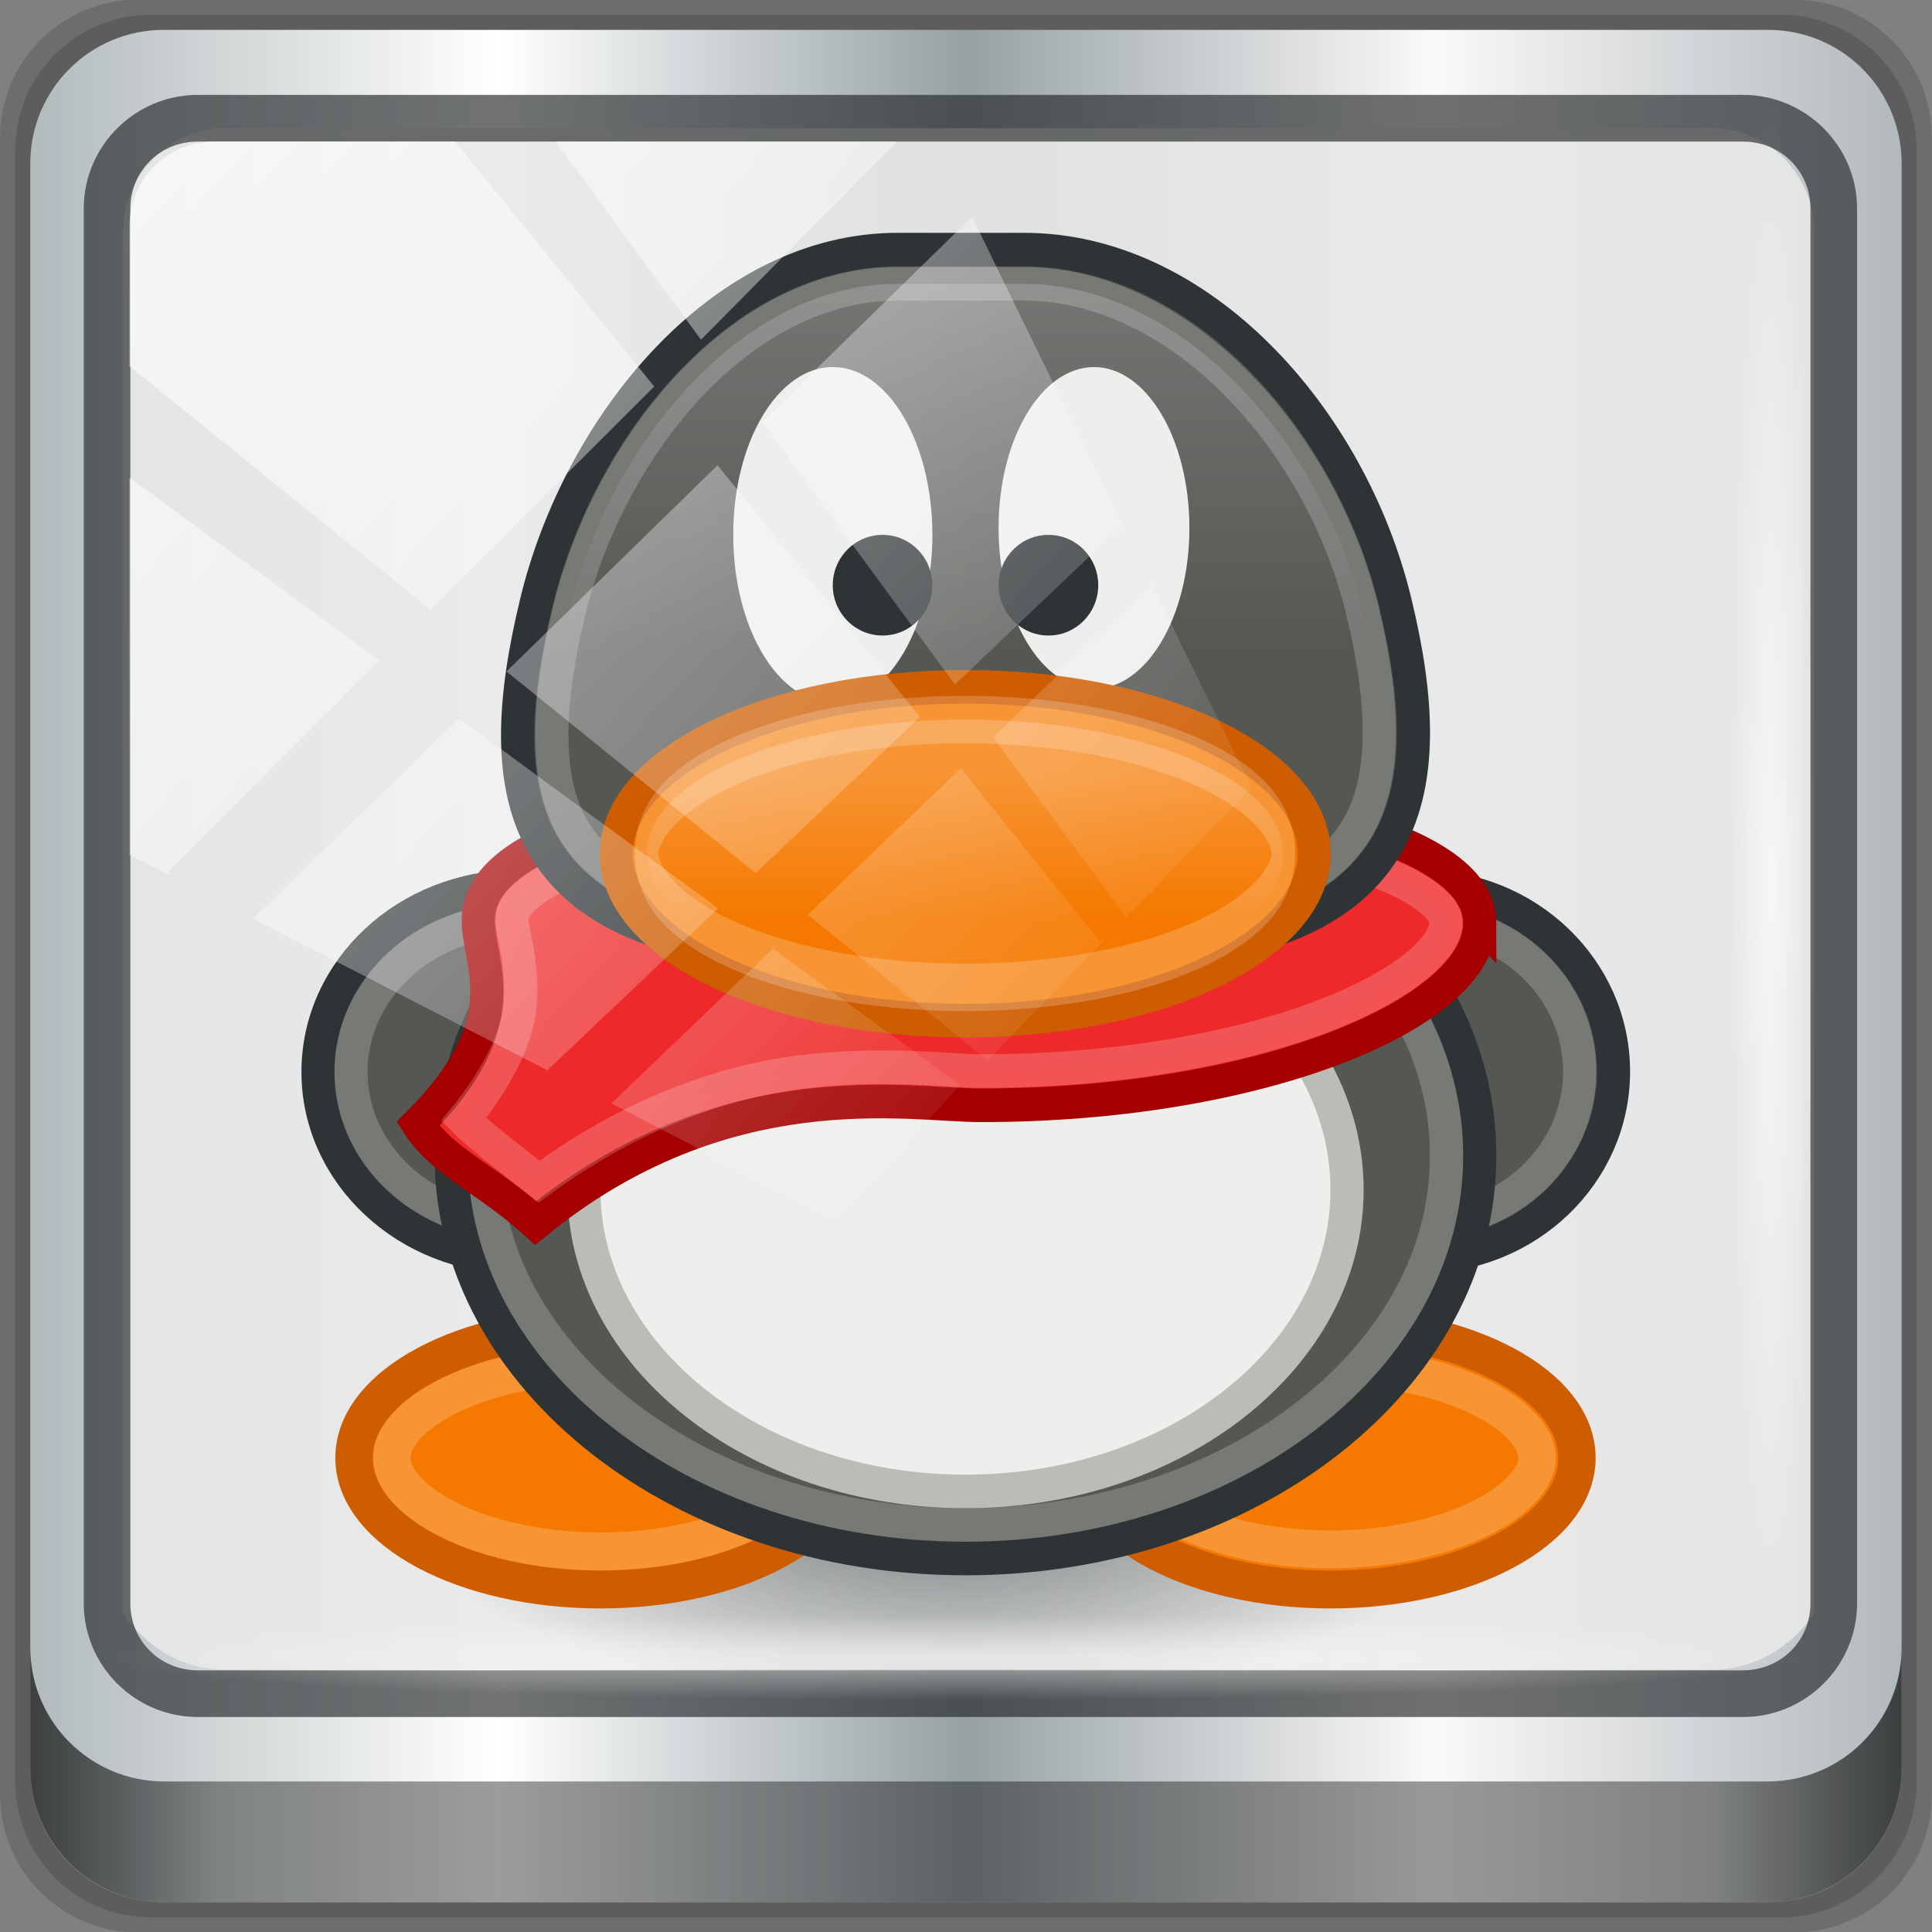 <?xml version="1.0" encoding="UTF-8" standalone="no"?>
<!-- Created with Inkscape (http://www.inkscape.org/) -->

<svg
   xmlns:dc="http://purl.org/dc/elements/1.1/"
   xmlns:cc="http://creativecommons.org/ns#"
   xmlns:rdf="http://www.w3.org/1999/02/22-rdf-syntax-ns#"
   xmlns:svg="http://www.w3.org/2000/svg"
   xmlns="http://www.w3.org/2000/svg"
   xmlns:xlink="http://www.w3.org/1999/xlink"
   xmlns:sodipodi="http://sodipodi.sourceforge.net/DTD/sodipodi-0.dtd"
   xmlns:inkscape="http://www.inkscape.org/namespaces/inkscape"
   width="96"
   height="96"
   id="svg2"
   sodipodi:version="0.32"
   inkscape:version="0.92.2 5c3e80d, 2017-08-06"
   version="1.0"
   sodipodi:docname="im-qq.svg"
   inkscape:export-filename="/home/hbons/Desktop/Gaim Refresh/protocols/48/qq.png"
   inkscape:export-xdpi="90"
   inkscape:export-ydpi="90">
  <rect width="100%" height="100%" fill="#808080" stroke="none"/>
  <defs
     id="defs4">
    <linearGradient
       inkscape:collect="always"
       id="linearGradient2234">
      <stop
         style="stop-color:#ffffff;stop-opacity:1;"
         offset="0"
         id="stop2236" />
      <stop
         style="stop-color:#ffffff;stop-opacity:0;"
         offset="1"
         id="stop2238" />
    </linearGradient>
    <linearGradient
       id="linearGradient5602-7-3-9-8">
      <stop
         offset="0"
         style="stop-color:#579457;stop-opacity:1;"
         id="stop5604-6-70-0-5" />
      <stop
         offset="1"
         style="stop-color:#558455;stop-opacity:1;"
         id="stop5606-0-9-2-0" />
    </linearGradient>
    <linearGradient
       id="linearGradient13990">
      <stop
         style="stop-color:#003366;stop-opacity:1;"
         offset="0"
         id="stop13992" />
      <stop
         style="stop-color:#003366;stop-opacity:0;"
         offset="1"
         id="stop13994" />
    </linearGradient>
    <linearGradient
       id="linearGradient6139-0">
      <stop
         id="stop6141-2"
         offset="0"
         style="stop-color:#b7b7b7;stop-opacity:1;" />
      <stop
         style="stop-color:#ffffff;stop-opacity:1;"
         offset="0.25"
         id="stop6151-0" />
      <stop
         style="stop-color:#9d9d9d;stop-opacity:1;"
         offset="0.5"
         id="stop6147-1" />
      <stop
         id="stop6149-4"
         offset="0.75"
         style="stop-color:#fafafa;stop-opacity:1;" />
      <stop
         id="stop6143-4"
         offset="1"
         style="stop-color:#b7b7b7;stop-opacity:1;" />
    </linearGradient>
    <linearGradient
       id="linearGradient4091-0-3-0-7">
      <stop
         style="stop-color:#ffffff;stop-opacity:1;"
         offset="0"
         id="stop4093-3-6-4-2" />
      <stop
         id="stop4099-6-1-8-3"
         offset="0.8"
         style="stop-color:#ffffff;stop-opacity:1;" />
      <stop
         style="stop-color:#ffffff;stop-opacity:0;"
         offset="1"
         id="stop4095-1-0-7-9" />
    </linearGradient>
    <linearGradient
       id="linearGradient3832-0-6-1-1">
      <stop
         style="stop-color:#000000;stop-opacity:1;"
         offset="0"
         id="stop3834-6-3-7-1" />
      <stop
         id="stop3872-2-4"
         offset="0.1"
         style="stop-color:#000000;stop-opacity:0.588;" />
      <stop
         style="stop-color:#000000;stop-opacity:0.588;"
         offset="0.9"
         id="stop3844-6-2-7-6" />
      <stop
         style="stop-color:#000000;stop-opacity:1;"
         offset="1"
         id="stop3836-5-0-2-9" />
    </linearGradient>
    <filter
       id="filter3174-4"
       color-interpolation-filters="sRGB">
      <feGaussianBlur
         stdDeviation="1.71"
         id="feGaussianBlur3176-3" />
    </filter>
    <linearGradient
       gradientUnits="userSpaceOnUse"
       xlink:href="#linearGradient3873-7"
       id="linearGradient3879-8-8"
       y2="48"
       x2="80"
       y1="48"
       x1="16" />
    <linearGradient
       id="linearGradient3873-7">
      <stop
         offset="0"
         style="stop-color:#f0f0f0;stop-opacity:1"
         id="stop3875-0" />
      <stop
         offset="1"
         style="stop-color:#b4b4b4;stop-opacity:1"
         id="stop3877-20-4" />
    </linearGradient>
    <radialGradient
       gradientUnits="userSpaceOnUse"
       xlink:href="#linearGradient3674-5-0"
       id="radialGradient3682-9"
       fy="48"
       fx="48"
       r="32"
       cy="48"
       cx="48" />
    <linearGradient
       id="linearGradient3674-5-0">
      <stop
         offset="0"
         style="stop-color:#ffffff;stop-opacity:1"
         id="stop3676-0-2" />
      <stop
         offset="0.3"
         style="stop-color:#ffffff;stop-opacity:1"
         id="stop3684-9" />
      <stop
         offset="0.9"
         style="stop-color:#f0f0f0;stop-opacity:1"
         id="stop3925-8-3" />
      <stop
         offset="1"
         style="stop-color:#d2d2d2;stop-opacity:1"
         id="stop3678-8-8" />
    </linearGradient>
    <filter
       id="filter3944-7"
       color-interpolation-filters="sRGB">
      <feGaussianBlur
         stdDeviation="0.436"
         id="feGaussianBlur3946-6" />
    </filter>
    <radialGradient
       gradientUnits="userSpaceOnUse"
       xlink:href="#linearGradient3893-7"
       id="radialGradient3901-4"
       fy="46.058"
       fx="48.001"
       r="3"
       cy="46.058"
       cx="48.001" />
    <linearGradient
       id="linearGradient3893-7">
      <stop
         offset="0"
         style="stop-color:#ffffff;stop-opacity:1"
         id="stop3895-3" />
      <stop
         offset="1"
         style="stop-color:#a2a2a2;stop-opacity:1"
         id="stop3897-5" />
    </linearGradient>
    <linearGradient
       gradientTransform="matrix(0,1,-1,0,96,0)"
       gradientUnits="userSpaceOnUse"
       xlink:href="#linearGradient3899-9"
       id="linearGradient3905-4"
       y2="48"
       x2="83"
       y1="48"
       x1="13" />
    <linearGradient
       id="linearGradient3899-9">
      <stop
         offset="0"
         style="stop-color:#ffffff;stop-opacity:1"
         id="stop3901-8" />
      <stop
         offset="0.5"
         style="stop-color:#ffffff;stop-opacity:0.412"
         id="stop3981-6" />
      <stop
         offset="1"
         style="stop-color:#868686;stop-opacity:1"
         id="stop3903-5" />
    </linearGradient>
    <linearGradient
       gradientTransform="matrix(0,1,-1,0,96,0)"
       gradientUnits="userSpaceOnUse"
       xlink:href="#linearGradient3917-6-8"
       id="linearGradient3923-1-6"
       y2="48"
       x2="120"
       y1="48"
       x1="17" />
    <linearGradient
       id="linearGradient3917-6-8">
      <stop
         offset="0"
         style="stop-color:#000000;stop-opacity:1"
         id="stop3919-2" />
      <stop
         offset="1"
         style="stop-color:#000000;stop-opacity:0"
         id="stop3921-7" />
    </linearGradient>
    <linearGradient
       gradientUnits="userSpaceOnUse"
       xlink:href="#linearGradient3983-2"
       id="linearGradient3973-9"
       y2="60"
       x2="53"
       y1="60"
       x1="43" />
    <linearGradient
       id="linearGradient3983-2">
      <stop
         offset="0"
         style="stop-color:#ffffff;stop-opacity:1"
         id="stop3985-6" />
      <stop
         offset="1"
         style="stop-color:#868686;stop-opacity:1"
         id="stop3989-2" />
    </linearGradient>
    <radialGradient
       gradientUnits="userSpaceOnUse"
       xlink:href="#linearGradient3674-5-0"
       id="radialGradient3979-6"
       fy="60"
       fx="48"
       r="5"
       cy="60"
       cx="48" />
    <clipPath
       id="clipPath2973-9">
      <rect
         style="fill:url(#linearGradient2977);fill-opacity:1;fill-rule:nonzero;stroke:none"
         id="rect2975-6"
         y="6"
         x="6"
         ry="6"
         rx="6"
         height="84"
         width="84" />
    </clipPath>
    <linearGradient
       gradientTransform="scale(1.006,0.994)"
       gradientUnits="userSpaceOnUse"
       id="ButtonShadow-5"
       y2="7.017"
       x2="45.448"
       y1="92.54"
       x1="45.448">
      <stop
         offset="0"
         style="stop-color:#000000;stop-opacity:1"
         id="stop3750-9" />
      <stop
         offset="1"
         style="stop-color:#000000;stop-opacity:0.588"
         id="stop3752-0" />
    </linearGradient>
    <filter
       id="filter3174-5"
       color-interpolation-filters="sRGB">
      <feGaussianBlur
         stdDeviation="1.71"
         id="feGaussianBlur3176-1" />
    </filter>
    <linearGradient
       gradientTransform="matrix(0.314,0,0,0.314,8.608,9.324)"
       gradientUnits="userSpaceOnUse"
       xlink:href="#linearGradient3421"
       id="linearGradient3855"
       y2="78.463"
       x2="117.661"
       y1="151.168"
       x1="136.328" />
    <linearGradient
       id="linearGradient3421">
      <stop
         offset="0"
         style="stop-color:#fe7600;stop-opacity:1"
         id="stop3423" />
      <stop
         offset="1"
         style="stop-color:#f2b26d;stop-opacity:1"
         id="stop3425" />
    </linearGradient>
    <linearGradient
       gradientUnits="userSpaceOnUse"
       xlink:href="#linearGradient3865"
       id="linearGradient3871"
       y2="30.802"
       x2="86.437"
       y1="30.802"
       x1="48.743" />
    <linearGradient
       id="linearGradient3865">
      <stop
         offset="0"
         style="stop-color:#bddb4e;stop-opacity:1"
         id="stop3867" />
      <stop
         offset="1"
         style="stop-color:#52b124;stop-opacity:1"
         id="stop3869" />
    </linearGradient>
    <linearGradient
       gradientTransform="matrix(0.314,0,0,0.314,-69.663,-106.201)"
       gradientUnits="userSpaceOnUse"
       xlink:href="#linearGradient2234"
       id="linearGradient3851"
       y2="471.181"
       x2="315.217"
       y1="468.587"
       x1="312.623" />
    <linearGradient
       gradientTransform="matrix(0.314,0,0,0.314,-68.839,-118.951)"
       gradientUnits="userSpaceOnUse"
       xlink:href="#linearGradient2234"
       id="linearGradient3847"
       y2="471.181"
       x2="315.217"
       y1="468.587"
       x1="312.623" />
    <linearGradient
       gradientUnits="userSpaceOnUse"
       xlink:href="#linearGradient3865"
       id="linearGradient3879"
       y2="-98.684"
       x2="18.555"
       y1="-98.684"
       x1="-19.14" />
    <linearGradient
       inkscape:collect="always"
       xlink:href="#linearGradient6139-0-3"
       id="linearGradient4071"
       gradientUnits="userSpaceOnUse"
       gradientTransform="matrix(1.135,0,0,1.134,-40.037,-46.788)"
       x1="6"
       y1="47"
       x2="90"
       y2="47" />
    <linearGradient
       id="linearGradient6139-0-3">
      <stop
         id="stop6141-2-6"
         offset="0"
         style="stop-color:#b2babc;stop-opacity:1" />
      <stop
         style="stop-color:#ffffff;stop-opacity:1;"
         offset="0.25"
         id="stop6151-0-7" />
      <stop
         style="stop-color:#96a1a4;stop-opacity:1"
         offset="0.5"
         id="stop6147-1-5" />
      <stop
         id="stop6149-4-3"
         offset="0.75"
         style="stop-color:#fbf9f9;stop-opacity:1;" />
      <stop
         id="stop6143-4-5"
         offset="1"
         style="stop-color:#b2b9bc;stop-opacity:1" />
    </linearGradient>
    <linearGradient
       gradientTransform="matrix(1.026,0,0,1.024,-34.763,-42.655)"
       inkscape:collect="always"
       xlink:href="#linearGradient3832-0-6-1-1"
       id="linearGradient4129"
       x1="1.5"
       y1="88.172"
       x2="94.5"
       y2="88.172"
       gradientUnits="userSpaceOnUse" />
    <radialGradient
       inkscape:collect="always"
       xlink:href="#linearGradient2234"
       id="radialGradient7462"
       gradientUnits="userSpaceOnUse"
       gradientTransform="matrix(1,0,0,0.05,-2.7362053e-6,39.432)"
       cx="13.948"
       cy="44.893"
       fx="13.948"
       fy="44.893"
       r="43.199" />
    <radialGradient
       inkscape:collect="always"
       xlink:href="#linearGradient2234"
       id="radialGradient7464"
       gradientUnits="userSpaceOnUse"
       gradientTransform="matrix(0.91,0,0,0.05,-10.355,-57.705)"
       cx="13.948"
       cy="44.893"
       fx="13.948"
       fy="44.893"
       r="43.199" />
    <linearGradient
       inkscape:collect="always"
       xlink:href="#linearGradient2234"
       id="linearGradient4767"
       gradientUnits="userSpaceOnUse"
       x1="2.771"
       y1="-28.642"
       x2="50.528"
       y2="14.514" />
    <clipPath
       id="clipPath4156-4-1"
       clipPathUnits="userSpaceOnUse">
      <path
         inkscape:connector-curvature="0"
         id="path4158-0-8"
         d="m 27.046,-55.695 -14.214,13.321 h 0.061 l 15.653,21.771 10.231,-10.546 C 38.562,-32.302 27.468,-54.819 27.046,-55.695 Z M 9.647,-39.383 -5.241,-25.321 15.988,-7.806 26.372,-18.383 Z m 31.491,12.951 -9.741,9.714 8.945,12.458 7.781,-7.555 z m -49.84,4.379 -13.754,12.982 26.283,13.846 0.061,-0.062 -0.123,-0.062 L 13.599,-5.401 -8.702,-22.053 Z m 38.015,7.401 -9.803,9.775 11.579,9.559 7.628,-7.401 -8.669,-11.009 z m 20.187,5.674 -7.383,7.216 6.188,8.542 5.82,-6.137 z m -32.195,6.322 -9.557,9.498 13.662,7.185 7.934,-7.678 z m 23.312,2.374 -7.107,6.938 8.363,6.907 5.361,-5.674 -0.061,-0.092 -0.092,0.123 -6.464,-8.203 z m -8.73,8.542 -7.505,7.339 10.354,5.458 c 1.397,-1.321 5.675,-6.123 5.851,-6.322 z"
         style="opacity:0.6;fill:#ffffff;fill-opacity:1;stroke:none" />
    </clipPath>
    <clipPath
       clipPathUnits="userSpaceOnUse"
       id="clipPath4355-7">
      <rect
         style="fill:#ffffff;fill-opacity:1;fill-rule:nonzero;stroke:none"
         id="rect4357-5"
         width="84"
         height="80"
         x="6"
         y="6"
         rx="6"
         ry="6" />
    </clipPath>
    <clipPath
       clipPathUnits="userSpaceOnUse"
       id="clipPath4355-9">
      <rect
         style="fill:#ffffff;fill-opacity:1;fill-rule:nonzero;stroke:none"
         id="rect4357-1"
         width="84"
         height="80"
         x="6"
         y="6"
         rx="6"
         ry="6" />
    </clipPath>
    <clipPath
       clipPathUnits="userSpaceOnUse"
       id="clipPath4355-1">
      <rect
         style="fill:#ffffff;fill-opacity:1;fill-rule:nonzero;stroke:none"
         id="rect4357-9"
         width="84"
         height="80"
         x="6"
         y="6"
         rx="6"
         ry="6" />
    </clipPath>
    <clipPath
       clipPathUnits="userSpaceOnUse"
       id="clipPath3943-52-0">
      <path
         id="path3945-4-1"
         d="m 69.781,20.844 -5,3.438 c 5.587,5.537 9,13.328 9,21.812 0,8.434 -3.377,16.096 -8.906,21.625 l 5,3.438 C 76.078,64.576 80,55.844 80,46.094 c 2e-6,-9.797 -3.963,-18.66 -10.219,-25.25 z M 40,24.062 28.906,36.219 H 21.5 c -0.823,0 -1.5,0.677 -1.5,1.5 v 1 14.844 1 c 0,0.823 0.684,1.61 1.5,1.5 h 7.406 L 40,68 V 66 26.062 Z m 20.594,3.281 -5,3.438 L 55.5,30.875 c 3.938,3.89 6.406,9.25 6.406,15.219 0,5.921 -2.43,11.148 -6.312,15.031 l 0.094,0.094 5.094,3.438 c 4.475,-4.908 7.25,-11.402 7.25,-18.562 0,-7.231 -2.879,-13.831 -7.438,-18.75 z m -9.25,6.5 -5.219,3.625 c 2.222,2.218 3.719,5.24 3.719,8.625 0,3.337 -1.459,6.228 -3.625,8.438 l 5.219,3.625 c 2.822,-3.237 4.531,-7.434 4.531,-12.062 0,-4.673 -1.754,-9.001 -4.625,-12.25 z"
         style="color:#000000;display:inline;overflow:visible;visibility:visible;opacity:0.8;fill:#ff00ff;fill-opacity:1;fill-rule:nonzero;stroke:none;stroke-width:1;marker:none;enable-background:accumulate"
         inkscape:connector-curvature="0" />
    </clipPath>
    <radialGradient
       inkscape:collect="always"
       xlink:href="#linearGradient3150"
       id="radialGradient3156"
       cx="10.749"
       cy="10.458"
       fx="10.749"
       fy="10.458"
       r="6.645"
       gradientTransform="matrix(-0.843,0,0,-0.357,19.807,14.193)"
       gradientUnits="userSpaceOnUse" />
    <linearGradient
       inkscape:collect="always"
       id="linearGradient3150">
      <stop
         style="stop-color:#2e3436;stop-opacity:1;"
         offset="0"
         id="stop3152" />
      <stop
         style="stop-color:#2e3436;stop-opacity:0;"
         offset="1"
         id="stop3154" />
    </linearGradient>
    <linearGradient
       inkscape:collect="always"
       xlink:href="#linearGradient2234"
       id="linearGradient2240"
       x1="23.995"
       y1="3.629"
       x2="23.995"
       y2="15.461"
       gradientUnits="userSpaceOnUse" />
    <linearGradient
       inkscape:collect="always"
       xlink:href="#linearGradient2234"
       id="linearGradient2232"
       x1="13.296"
       y1="9.898"
       x2="13.296"
       y2="11.763"
       gradientUnits="userSpaceOnUse" />
  </defs>
  <sodipodi:namedview
     id="base"
     pagecolor="#ffffff"
     bordercolor="#666666"
     borderopacity="1.0"
     inkscape:pageopacity="0.0"
     inkscape:pageshadow="2"
     inkscape:zoom="2.758453"
     inkscape:cx="48"
     inkscape:cy="48"
     inkscape:document-units="px"
     inkscape:current-layer="g12958"
     showgrid="true"
     showguides="true"
     inkscape:guide-bbox="true"
     fill="#f57900"
     inkscape:window-width="1280"
     inkscape:window-height="974"
     inkscape:window-x="0"
     inkscape:window-y="21"
     inkscape:window-maximized="1" />
  <g
     inkscape:label="Layer 1"
     inkscape:groupmode="layer"
     id="layer1"
     transform="translate(0,48)">
    <g
       id="g4348"
       transform="translate(0,-48)">
      <g
         transform="translate(-0.625,0.082)"
         inkscape:export-ydpi="90"
         inkscape:export-xdpi="90"
         inkscape:export-filename="folder.png"
         id="g3043" />
      <g
         style="fill:#ffffff"
         inkscape:label="#g3701"
         transform="matrix(1.039,0,0,1.039,1214.722,1878.812)"
         id="scalable" />
      <g
         id="layer1-6"
         inkscape:label="Layer 1"
         transform="translate(-4.4706248e-7,32)">
        <g
           transform="matrix(0.975,0,0,0.977,33.899,9.657)"
           id="g12958">
          <path
             style="display:inline;opacity:0.15;fill:#000000;fill-opacity:1;fill-rule:nonzero;stroke:none;stroke-width:1.025"
             d="m 56.653,-42.655 h -84.384 c -3.896,0 -7.032,3.132 -7.032,7.021 V 48.623 c 0,3.89 3.136,7.021 7.032,7.021 h 84.384 c 3.896,0 7.032,-3.132 7.032,-7.021 v -84.257 c 0,-3.89 -3.136,-7.021 -7.032,-7.021 z"
             id="path3288"
             inkscape:connector-curvature="0" />
          <path
             inkscape:connector-curvature="0"
             id="path4085"
             d="m 55.994,-41.887 h -83.066 c -3.835,0 -6.922,3.083 -6.922,6.912 v 82.94 c 0,3.829 3.087,6.912 6.922,6.912 h 83.066 c 3.835,0 6.922,-3.083 6.922,-6.912 v -82.94 c 0,-3.829 -3.087,-6.912 -6.922,-6.912 z"
             style="display:inline;opacity:0.15;fill:#000000;fill-opacity:1;fill-rule:nonzero;stroke:none;stroke-width:1.025" />
          <path
             style="display:inline;fill:url(#linearGradient4071);fill-opacity:1;fill-rule:nonzero;stroke:none;stroke-width:1.025"
             d="m 55.334,-41.119 h -81.747 c -3.774,0 -6.812,3.034 -6.812,6.802 v 81.624 c 0,3.768 3.038,6.802 6.812,6.802 h 81.747 c 3.774,0 6.812,-3.034 6.812,-6.802 v -81.624 c 0,-3.768 -3.038,-6.802 -6.812,-6.802 z"
             id="rect4251-1-0"
             inkscape:connector-curvature="0" />
          <path
             style="display:inline;opacity:0.9;fill:#e8e8e8;fill-opacity:1;fill-rule:nonzero;stroke:none;stroke-width:1.055"
             d="m -23.235,-36.115 c -2.929,0 -5.255,2.343 -5.255,5.295 v 21.941 7.413 40.87 c 1.125,1.725 3.045,2.879 5.255,2.879 h 4.204 67.261 4.204 c 2.21,0 4.13,-1.154 5.255,-2.879 V -1.467 -8.88 -30.82 c 0,-2.952 -2.325,-5.295 -5.255,-5.295 z"
             id="path3400-6-9"
             inkscape:connector-curvature="0"
             sodipodi:nodetypes="sscccsccscccsss" />
          <path
             inkscape:connector-curvature="0"
             id="path4989-3"
             d="m -24.688,-37.812 c -3.196,0 -5.812,2.6 -5.812,5.781 v 70.938 c 0,3.181 2.616,5.781 5.812,5.781 h 78.75 c 3.196,0 5.813,-2.6 5.813,-5.781 V -32.031 c 0,-3.181 -2.616,-5.781 -5.813,-5.781 z m 0,2.375 h 78.75 c 1.936,0 3.438,1.516 3.438,3.406 v 70.938 c 0,1.891 -1.501,3.406 -3.438,3.406 h -78.75 c -1.936,0 -3.438,-1.516 -3.438,-3.406 V -32.031 c 0,-1.891 1.501,-3.406 3.438,-3.406 z"
             style="color:#000000;font-style:normal;font-variant:normal;font-weight:normal;font-stretch:normal;font-size:medium;line-height:normal;font-family:Sans;-inkscape-font-specification:Sans;text-indent:0;text-align:start;text-decoration:none;text-decoration-line:none;letter-spacing:normal;word-spacing:normal;text-transform:none;writing-mode:lr-tb;direction:ltr;baseline-shift:baseline;text-anchor:start;display:inline;overflow:visible;visibility:visible;fill:#1f2224;fill-opacity:0.633;stroke:none;stroke-width:2.434;marker:none;enable-background:accumulate" />
          <g
             id="g4371"
             transform="matrix(1.691,0,0,1.707,-26.148,-35.919)">
            <ellipse
               ry="2.368"
               rx="6.645"
               cy="10.458"
               cx="10.749"
               inkscape:export-ydpi="90"
               inkscape:export-xdpi="90"
               transform="matrix(2.885,0,0,2.494,-7.834,14.719)"
               id="path3140"
               style="opacity:0.6;fill:url(#radialGradient3156);fill-opacity:1;stroke:none;stroke-width:1;stroke-miterlimit:4;stroke-dasharray:none;stroke-opacity:1" />
            <path
               inkscape:connector-curvature="0"
               id="path2344"
               d="m 42.428,39.5 c 0,2.166 -3.328,3.923 -7.428,3.923 -4.1,0 -7.428,-1.758 -7.428,-3.923 0,-2.166 3.328,-3.923 7.428,-3.923 4.1,0 7.428,1.758 7.428,3.923 z"
               style="fill:#f57900;fill-opacity:1;stroke:#ce5c00;stroke-width:1.127;stroke-miterlimit:4;stroke-opacity:1" />
            <path
               d="m 35,36.773 c -1.879,0 -3.569,0.419 -4.691,1.012 -1.122,0.593 -1.539,1.245 -1.539,1.715 0,0.469 0.417,1.122 1.539,1.715 1.122,0.593 2.812,1.012 4.691,1.012 1.879,0 3.569,-0.419 4.691,-1.012 C 40.813,40.622 41.23,39.969 41.23,39.5 c 0,-0.469 -0.417,-1.122 -1.539,-1.715 C 38.569,37.192 36.879,36.773 35,36.773 Z"
               inkscape:href="#path2344"
               id="path2213"
               style="opacity:0.2;fill:#f57900;fill-opacity:1;stroke:#ffffff;stroke-width:1.127;stroke-miterlimit:4;stroke-opacity:1"
               xlink:href="#path2344"
               inkscape:original="M 35 35.576172 C 30.899579 35.576172 27.572266 37.33438 27.572266 39.5 C 27.572266 41.665617 30.899579 43.423828 35 43.423828 C 39.100421 43.423828 42.427734 41.665617 42.427734 39.5 C 42.427734 37.33438 39.100421 35.576172 35 35.576172 z "
               inkscape:radius="-1.1975733"
               sodipodi:type="inkscape:offset" />
            <path
               inkscape:connector-curvature="0"
               id="path2340"
               d="m 20.428,39.5 c 0,2.166 -3.328,3.923 -7.428,3.923 -4.1,0 -7.428,-1.758 -7.428,-3.923 0,-2.166 3.328,-3.923 7.428,-3.923 4.1,0 7.428,1.758 7.428,3.923 z"
               style="fill:#f57900;fill-opacity:1;stroke:#ce5c00;stroke-width:1.127;stroke-miterlimit:4;stroke-opacity:1" />
            <path
               d="m 13,36.713 c -1.888,0 -3.587,0.419 -4.721,1.018 C 7.146,38.329 6.709,38.999 6.709,39.5 c 0,0.501 0.437,1.171 1.57,1.77 1.133,0.599 2.833,1.018 4.721,1.018 1.888,0 3.587,-0.419 4.721,-1.018 1.133,-0.599 1.57,-1.269 1.57,-1.77 0,-0.501 -0.437,-1.171 -1.57,-1.77 C 16.587,37.132 14.888,36.713 13,36.713 Z"
               inkscape:href="#path2340"
               id="path2216"
               style="opacity:0.2;fill:#f57900;fill-opacity:1;stroke:#ffffff;stroke-width:1.127;stroke-miterlimit:4;stroke-opacity:1"
               xlink:href="#path2340"
               inkscape:original="M 13 35.576172 C 8.8995815 35.576172 5.5722656 37.33438 5.5722656 39.5 C 5.5722656 41.665617 8.8995815 43.423828 13 43.423828 C 17.100419 43.423828 20.427734 41.665617 20.427734 39.5 C 20.427734 37.33438 17.100419 35.576172 13 35.576172 z "
               inkscape:radius="-1.1365247"
               sodipodi:type="inkscape:offset" />
            <path
               inkscape:connector-curvature="0"
               id="path2346"
               d="m 16.513,28 c 0,3.046 -2.694,5.519 -6.013,5.519 -3.319,0 -6.013,-2.472 -6.013,-5.519 0,-3.046 2.694,-5.519 6.013,-5.519 3.319,0 6.013,2.472 6.013,5.519 z"
               style="fill:#555753;fill-opacity:1;stroke:#2e3436;stroke-width:1;stroke-miterlimit:4;stroke-opacity:1" />
            <path
               d="m 10.5,23.475 c -2.825,0 -5.02,2.066 -5.02,4.525 0,2.46 2.195,4.525 5.02,4.525 2.825,0 5.02,-2.066 5.02,-4.525 0,-2.46 -2.195,-4.525 -5.02,-4.525 z"
               inkscape:href="#path2346"
               id="path2207"
               style="opacity:0.2;fill:none;fill-opacity:1;stroke:#ffffff;stroke-width:1;stroke-miterlimit:4;stroke-opacity:1"
               xlink:href="#path2346"
               inkscape:original="M 10.5 22.480469 C 7.1809244 22.480469 4.4863281 24.953637 4.4863281 28 C 4.4863281 31.046361 7.1809244 33.519531 10.5 33.519531 C 13.819077 33.519531 16.513672 31.046361 16.513672 28 C 16.513672 24.953637 13.819077 22.480469 10.5 22.480469 z "
               inkscape:radius="-0.99468362"
               sodipodi:type="inkscape:offset" />
            <path
               inkscape:connector-curvature="0"
               id="path2348"
               d="m 43.53,27.991 c 0,3.042 -2.604,5.51 -5.812,5.51 -3.208,0 -5.812,-2.469 -5.812,-5.51 0,-3.042 2.604,-5.51 5.812,-5.51 3.208,0 5.812,2.469 5.812,5.51 z"
               style="fill:#555753;fill-opacity:1;stroke:#2e3436;stroke-width:1;stroke-miterlimit:4;stroke-opacity:1" />
            <path
               d="m 37.717,23.5 c -2.685,0 -4.791,2.03 -4.791,4.49 0,2.46 2.106,4.49 4.791,4.49 2.685,0 4.793,-2.031 4.793,-4.49 0,-2.46 -2.108,-4.49 -4.793,-4.49 z"
               inkscape:href="#path2348"
               id="path2210"
               style="opacity:0.2;fill:#555753;fill-opacity:1;stroke:#ffffff;stroke-width:1;stroke-miterlimit:4;stroke-opacity:1"
               xlink:href="#path2348"
               inkscape:original="M 37.716797 22.480469 C 34.508596 22.480469 31.90625 24.94862 31.90625 27.990234 C 31.90625 31.031846 34.508596 33.5 37.716797 33.5 C 40.924998 33.5 43.529297 31.031846 43.529297 27.990234 C 43.529297 24.94862 40.924998 22.480469 37.716797 22.480469 z "
               inkscape:radius="-1.0194331"
               sodipodi:type="inkscape:offset" />
            <path
               inkscape:connector-curvature="0"
               id="path2322"
               d="m 39.5,30.5 c 0,6.624 -6.944,11.999 -15.5,11.999 -8.556,0 -15.5,-5.376 -15.5,-11.999 0,-6.624 6.944,-11.999 15.5,-11.999 8.556,0 15.5,5.376 15.5,11.999 z"
               style="fill:#555753;fill-opacity:1;stroke:#2e3436;stroke-width:1;stroke-miterlimit:4;stroke-opacity:1" />
            <path
               d="m 24,19.502 c -4.068,0 -7.735,1.286 -10.346,3.307 -2.611,2.021 -4.152,4.73 -4.152,7.691 0,2.962 1.542,5.67 4.152,7.691 2.611,2.021 6.278,3.307 10.346,3.307 4.068,0 7.735,-1.286 10.346,-3.307 2.611,-2.021 4.152,-4.73 4.152,-7.691 0,-2.962 -1.542,-5.67 -4.152,-7.691 C 31.735,20.788 28.068,19.502 24,19.502 Z"
               inkscape:href="#path2322"
               id="path2204"
               style="opacity:0.2;fill:#555753;fill-opacity:1;stroke:#ffffff;stroke-width:1;stroke-miterlimit:4;stroke-opacity:1"
               xlink:href="#path2322"
               inkscape:original="M 24 18.5 C 15.444074 18.5 8.5 23.876346 8.5 30.5 C 8.5 37.123653 15.444074 42.5 24 42.5 C 32.555927 42.5 39.5 37.123653 39.5 30.5 C 39.5 23.876346 32.555927 18.5 24 18.5 z "
               inkscape:radius="-1.0023749"
               sodipodi:type="inkscape:offset" />
            <path
               inkscape:connector-curvature="0"
               id="path2324"
               d="m 35.5,31.514 c 0,4.96 -5.152,8.986 -11.5,8.986 -6.348,0 -11.5,-4.026 -11.5,-8.986 0,-4.96 5.152,-8.986 11.5,-8.986 6.348,0 11.5,4.026 11.5,8.986 z"
               style="fill:#eeeeec;fill-opacity:1;stroke:#babdb6;stroke-width:1;stroke-miterlimit:4;stroke-opacity:1" />
            <path
               inkscape:connector-curvature="0"
               sodipodi:nodetypes="csccscc"
               id="path2338"
               d="m 39.5,23.568 c 0,2.664 -6.526,5.429 -15.044,5.429 -2.13,0 -7.72,-1.09 -13.408,3.506 -1.448,-1.3 -2.82,-1.82 -3.548,-2.952 3.084,-3.042 1.815,-4.737 1.815,-6.069 0,-2.664 6.236,-4.046 14.754,-4.046 8.518,0 15.431,1.468 15.431,4.132 z"
               style="fill:#ef2929;fill-opacity:1;stroke:#a40000;stroke-width:1;stroke-miterlimit:4;stroke-opacity:1" />
            <path
               d="m 24.068,20.455 c -4.204,0 -7.836,0.35 -10.316,0.992 -1.24,0.321 -2.188,0.723 -2.744,1.113 -0.556,0.39 -0.674,0.654 -0.674,0.922 0,0.342 0.334,1.237 0.248,2.465 -0.07,1 -0.657,2.191 -1.709,3.471 0.489,0.489 1.284,1.07 2.277,1.852 2.752,-2.003 5.497,-2.962 7.807,-3.256 2.519,-0.32 4.607,-0.037 5.498,-0.037 4.149,0 7.811,-0.682 10.355,-1.648 1.272,-0.483 2.261,-1.042 2.875,-1.564 0.614,-0.522 0.795,-0.946 0.795,-1.195 0,-0.225 -0.129,-0.506 -0.754,-0.916 -0.625,-0.41 -1.666,-0.827 -2.996,-1.16 -2.66,-0.667 -6.462,-1.037 -10.662,-1.037 z"
               inkscape:href="#path2338"
               id="path2352"
               style="opacity:0.2;fill:#ef2929;fill-opacity:1;stroke:#ffffff;stroke-width:1;stroke-miterlimit:4;stroke-opacity:1"
               xlink:href="#path2338"
               inkscape:original="M 24.068359 19.435547 C 15.550228 19.435547 9.3144531 20.818467 9.3144531 23.482422 C 9.3144531 24.814398 10.583907 26.508693 7.5 29.550781 C 8.2282395 30.682501 9.600414 31.202391 11.048828 32.501953 C 16.737143 27.906796 22.325544 28.996094 24.455078 28.996094 C 32.973208 28.996094 39.5 26.23231 39.5 23.568359 C 39.5 20.904404 32.586486 19.435547 24.068359 19.435547 z "
               inkscape:radius="-1.0198945"
               sodipodi:type="inkscape:offset" />
            <path
               inkscape:connector-curvature="0"
               sodipodi:nodetypes="ccsccsc"
               id="rect2317"
               d="m 21.96,3.501 h 3.804 c 5.321,0 9.844,5.03 11.185,10.5 1.377,5.619 0.798,10.5 -9.111,10.5 h -7.755 c -9.925,0 -10.389,-4.881 -9.012,-10.5 C 12.356,8.761 16.639,3.501 21.96,3.501 Z"
               style="fill:#555753;fill-opacity:1;stroke:#2e3436;stroke-width:1;stroke-miterlimit:4;stroke-opacity:1" />
            <path
               d="m 21.961,4.521 c -2.324,0 -4.467,1.15 -6.223,2.973 -1.755,1.823 -3.077,4.306 -3.676,6.748 -0.666,2.717 -0.79,5.06 0.146,6.58 0.936,1.52 3.08,2.658 7.875,2.658 h 7.754 c 4.787,0 6.965,-1.142 7.926,-2.668 0.961,-1.526 0.86,-3.859 0.195,-6.57 C 34.71,9.147 30.442,4.521 25.764,4.521 Z"
               inkscape:href="#rect2317"
               id="path2355"
               style="opacity:0.2;fill:url(#linearGradient2240);fill-opacity:1;stroke:#ffffff;stroke-width:1;stroke-miterlimit:4;stroke-opacity:1"
               xlink:href="#rect2317"
               inkscape:original="M 21.960938 3.5019531 C 16.639949 3.5019531 12.35654 8.7603113 11.072266 14 C 9.6950931 19.618704 10.159289 24.5 20.083984 24.5 L 27.837891 24.5 C 37.74653 24.5 38.326394 19.618704 36.949219 14 C 35.608493 8.5299934 31.084662 3.5019531 25.763672 3.5019531 L 21.960938 3.5019531 z "
               inkscape:radius="-1.0200312"
               sodipodi:type="inkscape:offset" />
            <ellipse
               ry="2.487"
               rx="1.231"
               cy="3.462"
               cx="5.538"
               transform="matrix(2.438,0,0,2.01,6.5,5.04)"
               id="path2326"
               style="opacity:1;fill:#eeeeec;fill-opacity:1;stroke:none;stroke-width:1;stroke-miterlimit:4;stroke-dasharray:none;stroke-opacity:1" />
            <ellipse
               ry="2.487"
               rx="1.231"
               cy="3.462"
               cx="5.538"
               transform="matrix(2.336,0,0,1.927,14.936,5.122)"
               id="path2328"
               style="opacity:1;fill:#eeeeec;fill-opacity:1;stroke:none;stroke-width:1;stroke-miterlimit:4;stroke-dasharray:none;stroke-opacity:1" />
            <path
               inkscape:connector-curvature="0"
               id="path2320"
               d="m 34.506,21.5 c 0,2.746 -4.71,4.974 -10.514,4.974 -5.804,0 -10.514,-2.229 -10.514,-4.974 0,-2.746 4.71,-4.974 10.514,-4.974 5.804,0 10.514,2.229 10.514,4.974 z"
               style="fill:#f57900;fill-opacity:1;stroke:#ce5c00;stroke-width:1;stroke-miterlimit:4;stroke-opacity:1" />
            <ellipse
               ry="2.487"
               rx="1.231"
               cy="3.462"
               cx="5.538"
               transform="matrix(1.219,0,0,0.603,19.75,11.412)"
               id="path2330"
               style="opacity:1;fill:#2e3436;fill-opacity:1;stroke:none;stroke-width:1;stroke-miterlimit:4;stroke-dasharray:none;stroke-opacity:1" />
            <ellipse
               ry="2.487"
               rx="1.231"
               cy="3.462"
               cx="5.538"
               transform="matrix(1.219,0,0,0.603,14.75,11.412)"
               id="path2332"
               style="opacity:1;fill:#2e3436;fill-opacity:1;stroke:none;stroke-width:1;stroke-miterlimit:4;stroke-dasharray:none;stroke-opacity:1" />
            <ellipse
               ry="1.709"
               rx="8.221"
               cy="10.924"
               cx="13.296"
               transform="matrix(1.167,0,0,2.334,8.468,-4.004)"
               id="path2336"
               style="opacity:0.2;fill:url(#linearGradient2232);fill-opacity:1;stroke:#ffffff;stroke-width:0.606;stroke-miterlimit:4;stroke-dasharray:none;stroke-opacity:1" />
          </g>
          <path
             inkscape:connector-curvature="0"
             style="display:inline;opacity:0.658;fill:url(#linearGradient4129);fill-opacity:1;fill-rule:nonzero;stroke:none;stroke-width:1.025"
             d="m -33.225,41.149 v 6.144 c 0,3.768 3.052,6.816 6.826,6.816 h 81.72 c 3.774,0 6.826,-3.047 6.826,-6.816 v -6.144 c 0,3.768 -3.052,6.816 -6.826,6.816 h -81.72 c -3.774,0 -6.826,-3.047 -6.826,-6.816 z"
             id="path4118" />
          <rect
             style="opacity:0.55;fill:url(#radialGradient7462);fill-opacity:1;stroke:none;stroke-width:1.025"
             id="rect4131"
             width="86.398"
             height="4.352"
             x="-29.251"
             y="39.517"
             rx="0"
             ry="4.352" />
          <rect
             ry="4.358"
             rx="0"
             y="-57.619"
             x="-36.962"
             height="4.358"
             width="78.588"
             id="rect4141"
             style="opacity:0.669;fill:url(#radialGradient7464);fill-opacity:1;stroke:none;stroke-width:1.025"
             transform="rotate(90)" />
          <rect
             transform="matrix(1.097,0,0,1.073,-30.358,-3.254)"
             style="opacity:0.65;fill:url(#linearGradient4767);fill-opacity:1;stroke:none"
             id="rect4146"
             width="75.966"
             height="69.024"
             x="2"
             y="-30"
             rx="3.957"
             ry="3.957"
             clip-path="url(#clipPath4156-4-1)" />
        </g>
      </g>
    </g>
  </g>
</svg>
